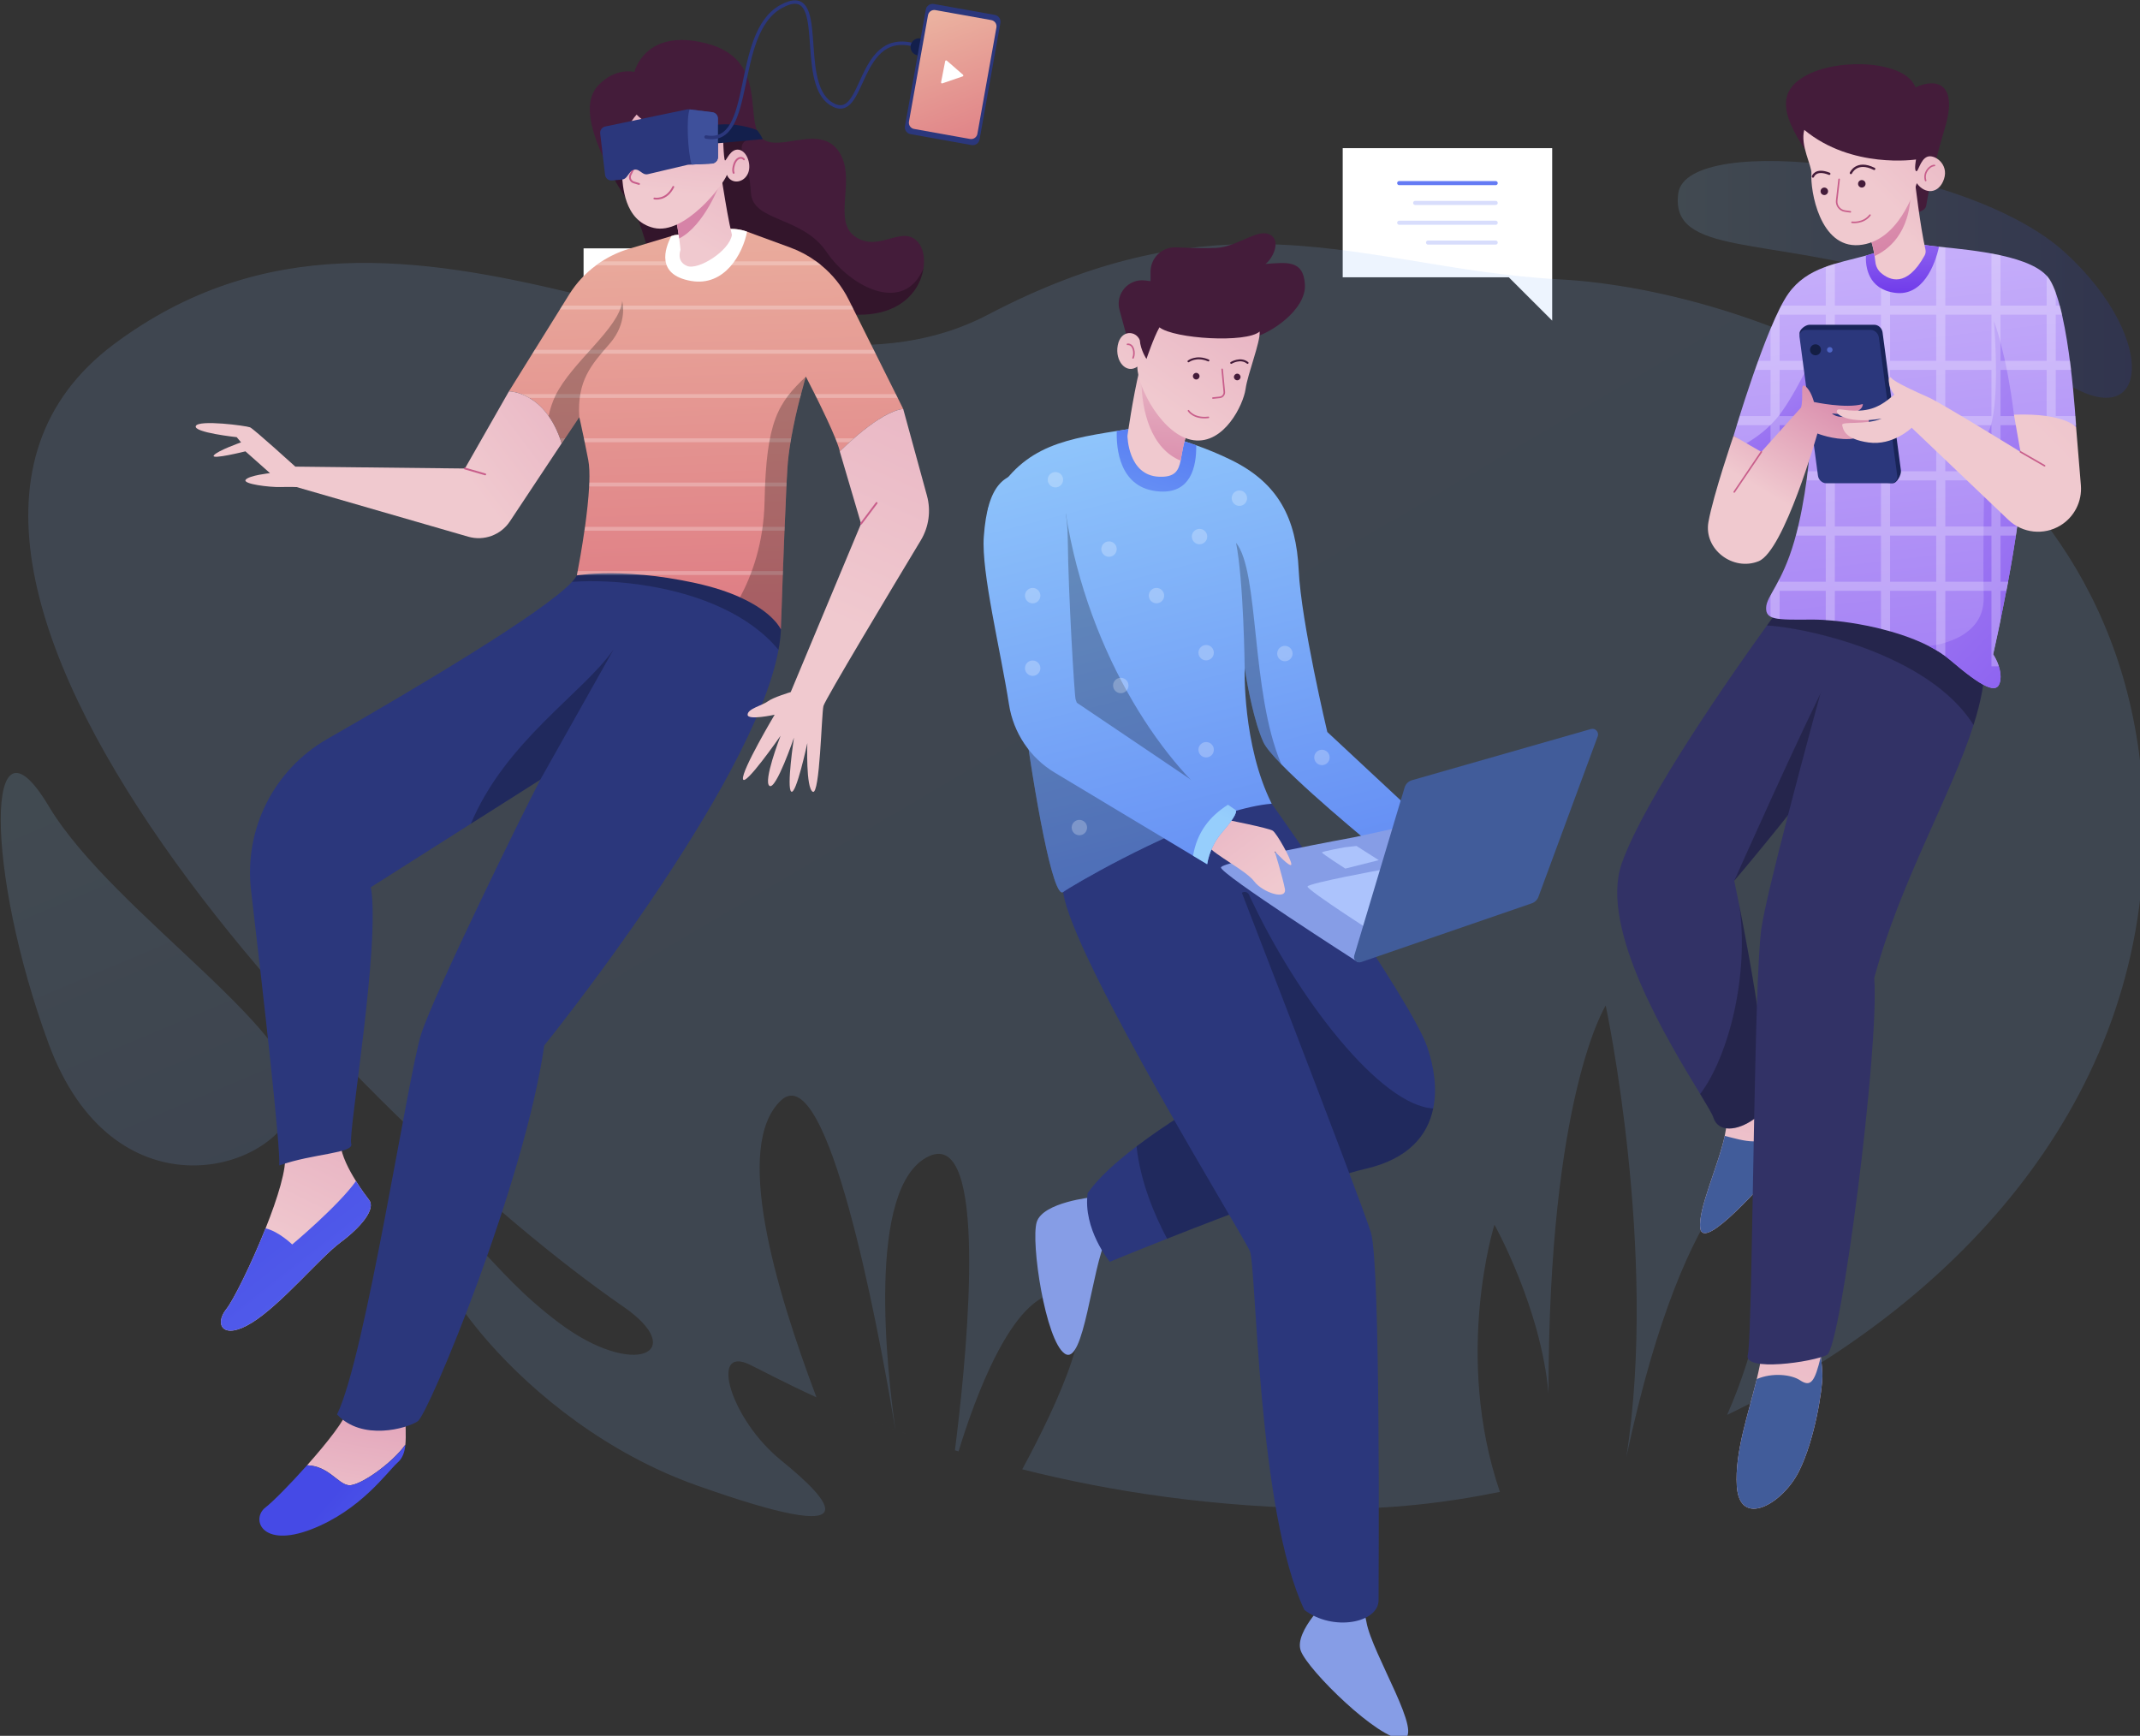 <?xml version="1.0" encoding="UTF-8" standalone="no"?>
<!-- Created with Inkscape (http://www.inkscape.org/) -->

<svg
   width="138.806mm"
   height="112.587mm"
   viewBox="0 0 138.806 112.587"
   version="1.1"
   id="svg1"
   xml:space="preserve"
   inkscape:export-filename="7081833_3512713.svg"
   inkscape:export-xdpi="96"
   inkscape:export-ydpi="96"
   xmlns:inkscape="http://www.inkscape.org/namespaces/inkscape"
   xmlns:sodipodi="http://sodipodi.sourceforge.net/DTD/sodipodi-0.dtd"
   xmlns="http://www.w3.org/2000/svg"
   xmlns:svg="http://www.w3.org/2000/svg"><rect x="0" y="0" width="138.806" height="112.587" fill="#333333" stroke="none"/><sodipodi:namedview
     id="namedview1"
     pagecolor="#505050"
     bordercolor="#eeeeee"
     borderopacity="1"
     inkscape:showpageshadow="0"
     inkscape:pageopacity="0"
     inkscape:pagecheckerboard="0"
     inkscape:deskcolor="#505050"
     inkscape:document-units="mm" /><defs
     id="defs1" /><g
     inkscape:label="Camada 1"
     inkscape:groupmode="layer"
     id="layer1"
     transform="translate(-26.365,-92.491)"><g
       id="g2"
       transform="matrix(0.265,0,0,0.265,-3.45,78.939)"><g
         id="OBJECTS">
	<g
   id="g10">
		<g
   id="g5">
			<polygon
   style="fill:#ffffff"
   points="441.156,87.4 492.43,87.4 492.43,129.614 481.816,119.013 441.156,119.013 "
   id="polygon1" />
			<g
   id="g4">
				
					<line
   style="fill:none;stroke:#647bf4;stroke-linecap:round;stroke-linejoin:round;stroke-miterlimit:10"
   x1="454.984"
   y1="95.957"
   x2="478.602"
   y2="95.957"
   id="line1" />
				
					<line
   style="opacity:0.25;fill:none;stroke:#647bf4;stroke-linecap:round;stroke-linejoin:round;stroke-miterlimit:10"
   x1="458.894"
   y1="100.809"
   x2="478.602"
   y2="100.809"
   id="line2" />
				
					<line
   style="opacity:0.25;fill:none;stroke:#647bf4;stroke-linecap:round;stroke-linejoin:round;stroke-miterlimit:10"
   x1="454.984"
   y1="105.66"
   x2="478.602"
   y2="105.66"
   id="line3" />
				
					<line
   style="opacity:0.25;fill:none;stroke:#647bf4;stroke-linecap:round;stroke-linejoin:round;stroke-miterlimit:10"
   x1="462.043"
   y1="110.511"
   x2="478.602"
   y2="110.511"
   id="line4" />
			</g>
		</g>
		<g
   id="g9">
			<polygon
   style="fill:#ffffff"
   points="306.622,111.927 255.348,111.927 255.348,154.141 265.962,143.54 306.622,143.54 "
   id="polygon5" />
			<g
   id="g8">
				
					<line
   style="fill:none;stroke:#ebaf65;stroke-linecap:round;stroke-linejoin:round;stroke-miterlimit:10"
   x1="292.794"
   y1="120.485"
   x2="269.177"
   y2="120.485"
   id="line5" />
				
					<line
   style="opacity:0.25;fill:none;stroke:#647bf4;stroke-linecap:round;stroke-linejoin:round;stroke-miterlimit:10"
   x1="288.884"
   y1="125.336"
   x2="269.177"
   y2="125.336"
   id="line6" />
				
					<line
   style="opacity:0.25;fill:none;stroke:#647bf4;stroke-linecap:round;stroke-linejoin:round;stroke-miterlimit:10"
   x1="292.794"
   y1="130.187"
   x2="269.177"
   y2="130.187"
   id="line7" />
				
					<line
   style="opacity:0.25;fill:none;stroke:#647bf4;stroke-linecap:round;stroke-linejoin:round;stroke-miterlimit:10"
   x1="285.736"
   y1="135.038"
   x2="269.177"
   y2="135.038"
   id="line8" />
			</g>
		</g>
	</g>
	<g
   id="g147">
		<g
   id="g20">
			<linearGradient
   id="SVGID_1_"
   gradientUnits="userSpaceOnUse"
   x1="-662.514"
   y1="-1557.896"
   x2="5195.426"
   y2="8397.835">
				<stop
   offset="2.700000e-07"
   style="stop-color:#96CEFC"
   id="stop10" />
				<stop
   offset="1"
   style="stop-color:#263DEA"
   id="stop11" />
			</linearGradient>
			<path
   id="path11"
   style="opacity:0.15;fill:url(#SVGID_1_)"
   d="m 421.004,110.881 c -19.451,-0.218 -40.616,3.615 -66.684,17.283 -58.729,30.791 -141.087,-47.276 -213.959,7.252 -72.872,54.517 63.133,193.095 124.67,235.502 16.278,11.211 2.797,17.884 -15.693,4.01 -18.479,-13.874 -21.68,-25.906 -29.689,-21.963 -8.01,3.943 19.727,46.205 63.312,61.707 43.586,15.502 33.083,3.898 20.715,-6.111 -12.357,-10.009 -17.582,-28.118 -7.764,-23.467 2.607,1.236 8.157,4.258 16.436,8.055 -10.11,-26.837 -20.434,-61.638 -8.672,-72.68 0.755,-0.708 1.515,-1.08 2.275,-1.152 11.402,-1.083 23.032,65.472 25.719,81.818 h 0.012 c -1.921,-13.348 -7.414,-59.783 8.211,-67.006 0.952,-0.44 1.82,-0.621 2.609,-0.57 11.845,0.759 6.129,53.837 3.738,72.553 0.292,0.09 0.595,0.181 0.887,0.271 3.733,-12.254 13.042,-38.497 24.486,-38.727 0.369,-0.007 0.742,0.013 1.115,0.061 10.829,1.393 -1.573,27.478 -10.01,43.047 21.22,5.359 46.979,9.448 76.748,9.65 12.806,0.09 26.376,-1.303 40.16,-4.123 -11.425,-33.499 -1.326,-65.391 -1.326,-65.391 0,0 11.381,20.322 13.223,41.238 0,-72.872 14.008,-94.891 14.008,-94.891 0,0 12.898,60.37 5.057,110.461 14.963,-70.019 34.621,-73.58 34.621,-73.58 0,0 4.964,29.511 -9.965,63.324 54.438,-26.298 100.495,-74.311 102.023,-139.342 2.404,-102.607 -96.497,-136.128 -142.949,-138.59 -26.129,-1.384 -48.306,-8.361 -73.314,-8.641 z m 114.24,286.572 c -4.038,1.954 -8.122,3.788 -12.236,5.498 4.114,-1.71 8.198,-3.544 12.236,-5.498 z m -12.236,5.498 c -4.114,1.71 -8.258,3.297 -12.42,4.758 4.162,-1.46 8.306,-3.048 12.42,-4.758 z m -12.42,4.758 c -10.29,3.629 -20.693,6.504 -30.961,8.582 10.268,-2.078 20.671,-4.953 30.961,-8.582 z m -147.869,3.055 c -5.505,-1.382 -10.706,-2.865 -15.592,-4.381 4.886,1.516 10.087,2.999 15.592,4.381 z m -16.479,-4.652 c -5.224,-1.629 -10.077,-3.314 -14.559,-4.977 7e-5,5e-4 -7e-5,0.001 0,0.002 4.482,1.663 9.335,3.348 14.559,4.977 6e-5,-5.3e-4 -7e-5,-0.001 0,-0.002 z m -14.57,-4.977 c -7.538,-2.797 -13.997,-5.56 -19.322,-7.986 2.1e-4,5.6e-4 -2.1e-4,0.001 0,0.002 5.325,2.426 11.784,5.189 19.322,7.986 -7e-5,-4.7e-4 8e-5,-10e-4 0,-0.002 z" />
			
				<linearGradient
   id="SVGID_00000075164916812341084590000003895471275645770387_"
   gradientUnits="userSpaceOnUse"
   x1="126.142"
   y1="244.136"
   x2="285.903"
   y2="623.72">
				<stop
   offset="2.700000e-07"
   style="stop-color:#96CEFC"
   id="stop12" />
				<stop
   offset="1"
   style="stop-color:#263DEA"
   id="stop13" />
			</linearGradient>
			<path
   style="opacity:0.15;fill:url(#SVGID_00000075164916812341084590000003895471275645770387_)"
   d="m 124.43,248.448 c 15.904,26.607 65.666,57.321 60.061,73.659 -5.606,16.338 -44.445,26.799 -60.061,-15.469 -15.616,-42.267 -15.692,-84.442 0,-58.19 z"
   id="path13" />
			
				<linearGradient
   id="SVGID_00000152244394714254875520000011457470669461509269_"
   gradientUnits="userSpaceOnUse"
   x1="523.168"
   y1="119.524"
   x2="634.318"
   y2="119.524">
				<stop
   offset="2.700000e-07"
   style="stop-color:#96CEFC"
   id="stop14" />
				<stop
   offset="1"
   style="stop-color:#263DEA"
   id="stop15" />
			</linearGradient>
			<path
   style="opacity:0.15;fill:url(#SVGID_00000152244394714254875520000011457470669461509269_)"
   d="m 579.38,119.317 c -34.618,-10.383 -58.118,-5.498 -56.09,-20.837 2.028,-15.339 70.854,-7.325 94.7,14.494 23.846,21.819 20.399,46.9 -2.703,29.955 -23.102,-16.945 -31.28,-22.224 -35.907,-23.612 z"
   id="path15" />
			
			
			
			
			
		</g>
		<g
   id="g146">
			<g
   id="g65">
				<g
   id="g60">
					
						<linearGradient
   id="SVGID_00000054264345522581490310000010109471667457743005_"
   gradientUnits="userSpaceOnUse"
   x1="196.228"
   y1="427.105"
   x2="206.839"
   y2="366.444">
						<stop
   offset="4.100000e-07"
   style="stop-color:#F0C9CF"
   id="stop20" />
						<stop
   offset="1"
   style="stop-color:#D683A7"
   id="stop21" />
					</linearGradient>
					<path
   style="fill:url(#SVGID_00000054264345522581490310000010109471667457743005_)"
   d="m 211.731,404.736 c -3.28,4.628 -11.267,10.211 -13.862,9.93 -2.662,-0.281 -4.887,-4.707 -10.2,-4.887 4.842,-5.426 9.549,-11.368 9.942,-13.739 l 14.076,0.404 c 0.067,3.518 0.246,6.203 0.044,8.292 z"
   id="path21" />
					
						<linearGradient
   id="SVGID_00000139988172665054819750000018249721077977957549_"
   gradientUnits="userSpaceOnUse"
   x1="183.818"
   y1="358.768"
   x2="229.197"
   y2="265.074">
						<stop
   offset="4.100000e-07"
   style="stop-color:#F0C9CF"
   id="stop22" />
						<stop
   offset="1"
   style="stop-color:#D683A7"
   id="stop23" />
					</linearGradient>
					<path
   style="fill:url(#SVGID_00000139988172665054819750000018249721077977957549_)"
   d="m 195.836,331.212 c 0.292,2.797 2.045,6.212 3.808,9.009 1.236,2 2.494,3.685 3.202,4.606 1.696,2.202 -1.898,6.605 -7.01,10.413 -5.1,3.797 -14.413,15.109 -21.625,19.614 -7.201,4.505 -9.301,0.404 -6.302,-3.303 1.629,-2.011 6.089,-10.908 9.605,-19.76 2.954,-7.403 5.257,-14.783 4.707,-18.075"
   id="path23" />
					<path
   style="fill:#441c3a"
   d="m 338.547,116.82 -0.011,0.011 c -0.944,6.212 -7.066,13.581 -21.973,10.683 -21.119,-4.111 -30.039,0.64 -30.039,0.64 l -14.413,-12.256 c 0,0 -2.999,-11.413 -4.797,-13.918 -1.876,-2.618 -3.55,-5.28 -4.943,-7.908 -4.673,-8.807 -7.735,-17.452 -3.437,-22.019 4.271,-4.538 8.863,-3.302 8.863,-3.302 0,0 2.516,-10.818 17.524,-7.01 15.019,3.808 9.548,17.738 13.155,22.647 3.606,4.909 14.076,-3.123 19.086,3.482 4.999,6.605 -1.606,17.21 4.302,21.22 5.909,3.999 11.514,-3.202 15.412,1.404 1.147,1.36 1.664,3.742 1.271,6.326 z"
   id="path24" />
					<path
   style="opacity:0.25"
   d="m 338.536,116.831 c -0.944,6.212 -7.066,13.581 -21.973,10.683 -21.119,-4.111 -30.039,0.64 -30.039,0.64 l -14.413,-12.256 c 0,0 -2.999,-11.413 -4.797,-13.918 -1.876,-2.618 -3.55,-5.28 -4.943,-7.908 l 3.64,-2.651 7.807,-3.415 24.017,-3.336 c -4.932,0.595 -3.64,3.46 -3.64,3.46 0,0 1.64,3.033 2.112,10.2 0.461,7.156 12.548,5.684 18.479,14.435 5.944,8.739 19.009,15.344 23.75,4.066 z"
   id="path25" />
					<path
   style="fill:#2b377c"
   d="m 275.616,188.591 -3.325,6.156 -9.717,18.007 -14.716,27.264 -3.089,1.955 -17.008,10.784 -24.478,15.536 c 2.393,13.862 -5.605,60.347 -4.808,62.751 0.798,2.404 -9.346,2.404 -17.614,5.347 0.337,-4.482 -3.876,-41.553 -6.897,-67.3 -1.775,-15.008 5.583,-29.6 18.693,-37.104 21.714,-12.436 52.888,-30.915 59.864,-38.43 0.55,-0.607 0.944,-1.135 1.18,-1.584 l 21.007,-3.247 z"
   id="path26" />
					<path
   style="opacity:0.25"
   d="m 262.642,210.182 -0.067,2.572 -14.716,27.264 -3.089,1.955 -17.008,10.784 c 8.481,-20.198 27.308,-31.825 34.88,-42.575 z"
   id="path27" />
					<path
   style="fill:#2b377c"
   d="m 303.644,205.183 c -0.056,1.573 -0.258,3.247 -0.584,4.999 -6.122,33.442 -57.336,96.845 -57.336,96.845 -4.808,33.633 -28.297,90.217 -30.971,91.992 -2.662,1.764 -13.615,4.898 -19.749,-1.685 6.942,-14.064 17.356,-82.836 20.557,-92.98 3.078,-9.773 24.984,-54.427 29.207,-62.38 0.168,-0.303 0.303,-0.562 0.416,-0.753 2.179,-3.864 18.086,-32.151 26.23,-46.631 1.348,-2.393 2.471,-4.404 3.292,-5.864 0.944,-1.674 1.483,-2.629 1.483,-2.629 0,0 28.646,-12.536 27.455,19.086 z"
   id="path28" />
					<path
   style="opacity:0.25"
   d="m 303.644,205.183 c -0.056,1.573 -0.258,3.247 -0.584,4.999 -7.324,-8.818 -19.423,-13.402 -30.769,-15.435 -0.292,-0.056 -0.584,-0.101 -0.876,-0.157 -7.1,-1.202 -13.862,-1.404 -18.895,-1.033 0.55,-0.607 0.944,-1.135 1.18,-1.584 l 21.007,-3.247 c 0.944,-1.674 1.483,-2.629 1.483,-2.629 0,0 28.645,-12.536 27.454,19.086 z"
   id="path29" />
					
						<linearGradient
   id="SVGID_00000057128065711962175580000012154637879212436136_"
   gradientUnits="userSpaceOnUse"
   x1="283.195"
   y1="85.415"
   x2="290.135"
   y2="292.558">
						<stop
   offset="0.014"
   style="stop-color:#ECB6A2"
   id="stop29" />
						<stop
   offset="0.991"
   style="stop-color:#D4506D"
   id="stop30" />
					</linearGradient>
					<path
   style="fill:url(#SVGID_00000057128065711962175580000012154637879212436136_)"
   d="m 333.582,151.228 c -3.707,0.438 -8.751,4.302 -12.076,7.201 -0.382,0.337 -0.73,0.652 -1.056,0.944 -1.326,1.202 -2.202,2.078 -2.37,2.247 l -0.022,0.022 c -0.09,-0.528 -0.348,-1.314 -0.708,-2.269 -0.112,-0.292 -0.236,-0.618 -0.371,-0.944 -1.157,-2.865 -3.033,-6.763 -4.572,-9.886 -0.169,-0.326 -0.326,-0.64 -0.472,-0.944 -1.247,-2.483 -2.179,-4.28 -2.179,-4.28 0,0 -0.517,1.685 -1.191,4.28 -0.09,0.303 -0.168,0.618 -0.247,0.944 -0.708,2.752 -1.539,6.291 -2.168,9.886 -0.056,0.314 -0.101,0.629 -0.157,0.944 -0.348,2.112 -0.618,4.213 -0.741,6.178 -0.067,1.011 -0.135,2.269 -0.213,3.707 -0.011,0.303 -0.022,0.618 -0.045,0.944 -0.135,2.853 -0.292,6.291 -0.427,9.886 -0.022,0.314 -0.034,0.629 -0.045,0.944 -0.135,3.303 -0.258,6.718 -0.382,9.885 -0.011,0.326 -0.022,0.64 -0.034,0.944 -0.27,7.414 -0.461,13.323 -0.461,13.323 0,0 -1.73,-4.134 -9.998,-7.852 -2.797,-1.258 -6.336,-2.471 -10.818,-3.46 -4.718,-1.034 -8.987,-1.663 -12.716,-2.011 -8.156,-0.764 -13.705,-0.247 -15.648,0 -0.505,0.067 -0.764,0.112 -0.764,0.112 0,0 0.011,-0.034 0.022,-0.112 0.034,-0.157 0.09,-0.483 0.18,-0.944 0.337,-1.775 1.034,-5.572 1.651,-9.885 0.056,-0.315 0.101,-0.629 0.146,-0.944 0.449,-3.292 0.854,-6.808 1.011,-9.886 0.022,-0.326 0.034,-0.64 0.045,-0.944 0.079,-2.19 0.011,-4.111 -0.258,-5.516 -0.326,-1.662 -0.618,-3.123 -0.876,-4.37 -0.067,-0.337 -0.135,-0.652 -0.191,-0.944 -0.73,-3.527 -1.135,-5.19 -1.135,-5.19 l -3.482,5.19 -0.64,0.944 -0.18,0.27 c -0.034,-0.09 -0.056,-0.18 -0.09,-0.27 -0.101,-0.326 -0.213,-0.64 -0.314,-0.944 -0.809,-2.224 -1.775,-4.033 -2.808,-5.471 -1.517,-2.146 -3.19,-3.527 -4.707,-4.415 -0.696,-0.416 -1.359,-0.719 -1.955,-0.944 -1.786,-0.674 -3.044,-0.674 -3.044,-0.674 l 5.729,-9.212 0.584,-0.944 6.156,-9.885 0.584,-0.944 1.696,-2.73 c 1.752,-2.808 3.999,-5.235 6.628,-7.156 0.438,-0.337 0.887,-0.652 1.348,-0.944 2.022,-1.303 4.235,-2.337 6.583,-3.044 l 10.447,-3.145 0.786,-0.236 12.638,-1.449 c 1.73,-0.202 3.482,0.011 5.111,0.607 l 10.616,3.898 c 2.258,0.831 4.381,1.966 6.302,3.37 0.416,0.292 0.82,0.607 1.213,0.944 2.808,2.292 5.122,5.167 6.763,8.47 l 1.18,2.359 4.931,9.885 0.472,0.944 4.932,9.885 0.472,0.944 z"
   id="path30" />
					<g
   id="g39">
						<path
   style="opacity:0.25;fill:#ffffff"
   d="m 313.496,116.056 h -55.044 c 0.438,-0.337 0.887,-0.652 1.348,-0.944 h 52.483 c 0.415,0.292 0.82,0.607 1.213,0.944 z"
   id="path31" />
						<polygon
   style="opacity:0.25;fill:#ffffff"
   points="249.543,126.885 250.128,125.941 320.966,125.941 321.438,126.885 "
   id="polygon31" />
						<polygon
   style="opacity:0.25;fill:#ffffff"
   points="242.803,137.714 243.387,136.77 326.37,136.77 326.841,137.714 "
   id="polygon32" />
						<path
   style="opacity:0.25;fill:#ffffff"
   d="m 308.564,147.6 c -0.09,0.303 -0.168,0.618 -0.247,0.944 h -66.244 c -0.696,-0.416 -1.359,-0.719 -1.955,-0.944 z"
   id="path32" />
						<path
   style="opacity:0.25;fill:#ffffff"
   d="m 332.245,148.543 h -19.839 c -0.169,-0.326 -0.326,-0.64 -0.472,-0.944 h 19.839 z"
   id="path33" />
						<path
   style="opacity:0.25;fill:#ffffff"
   d="m 249.588,158.429 h 1.224 l -0.64,0.944 h -0.27 c -0.1,-0.326 -0.213,-0.641 -0.314,-0.944 z"
   id="path34" />
						<path
   style="opacity:0.25;fill:#ffffff"
   d="m 306.149,158.429 c -0.056,0.314 -0.101,0.629 -0.157,0.944 h -50.371 c -0.067,-0.337 -0.135,-0.652 -0.191,-0.944 z"
   id="path35" />
						<path
   style="opacity:0.25;fill:#ffffff"
   d="m 321.506,158.429 c -0.382,0.337 -0.73,0.652 -1.056,0.944 h -3.1 c -0.112,-0.292 -0.236,-0.618 -0.371,-0.944 z"
   id="path36" />
						<path
   style="opacity:0.25;fill:#ffffff"
   d="m 305.037,169.258 c -0.011,0.303 -0.022,0.618 -0.045,0.944 H 256.71 c 0.022,-0.326 0.034,-0.64 0.045,-0.944 z"
   id="path37" />
						<path
   style="opacity:0.25;fill:#ffffff"
   d="m 304.565,180.087 c -0.022,0.314 -0.034,0.629 -0.045,0.944 h -48.967 c 0.056,-0.315 0.101,-0.629 0.146,-0.944 z"
   id="path38" />
						<path
   style="opacity:0.25;fill:#ffffff"
   d="m 304.138,190.916 c -0.011,0.326 -0.022,0.64 -0.034,0.944 h -50.383 c 0.034,-0.157 0.09,-0.483 0.18,-0.944 z"
   id="path39" />
					</g>
					<path
   style="fill:#ffffff"
   d="m 295.365,107.844 c -1.033,5.392 -5.482,13.514 -13.739,12.054 -8.616,-1.516 -6.381,-7.953 -4.797,-10.975 l 0.786,-0.236 12.639,-1.451 c 1.729,-0.199 3.479,0.01 5.111,0.608 z"
   id="path40" />
					
						<linearGradient
   id="SVGID_00000057828419579197116920000011922988118571185843_"
   gradientUnits="userSpaceOnUse"
   x1="280.896"
   y1="109.988"
   x2="327.684"
   y2="29.408">
						<stop
   offset="4.100000e-07"
   style="stop-color:#F0C9CF"
   id="stop40" />
						<stop
   offset="1"
   style="stop-color:#D683A7"
   id="stop41" />
					</linearGradient>
					<path
   style="fill:url(#SVGID_00000057828419579197116920000011922988118571185843_)"
   d="m 291.66,108.633 c -0.637,3.957 -8.272,8.721 -10.991,7.599 -2.719,-1.122 -1.597,-3.921 -1.597,-3.921 0,0 -0.09,-1.166 -0.314,-2.808 -0.099,-0.718 -0.224,-1.525 -0.368,-2.36 -0.296,-1.687 -0.709,-3.49 -1.256,-4.935 -0.269,-0.745 -0.592,-1.391 -0.942,-1.884 l 3.759,-2.997 8.272,-6.594 c 0.764,1.607 1.804,11.109 3.437,17.9 z"
   id="path41" />
					
						<linearGradient
   id="SVGID_00000150097192938878825660000012360613641547278747_"
   gradientUnits="userSpaceOnUse"
   x1="276.868"
   y1="91.911"
   x2="283.684"
   y2="102.56">
						<stop
   offset="4.100000e-07"
   style="stop-color:#F0C9CF"
   id="stop42" />
						<stop
   offset="1"
   style="stop-color:#D683A7"
   id="stop43" />
					</linearGradient>
					<path
   style="fill:url(#SVGID_00000150097192938878825660000012360613641547278747_)"
   d="m 288.798,95.911 c 0,0 -3.84,10.452 -10.04,13.592 -0.099,-0.718 -0.224,-1.525 -0.368,-2.36 -0.296,-1.687 -0.709,-3.49 -1.256,-4.935 l 3.113,-2.476 z"
   id="path43" />
					
						<linearGradient
   id="SVGID_00000100343530472228577490000009390337550220086193_"
   gradientUnits="userSpaceOnUse"
   x1="279.205"
   y1="98.566"
   x2="284.961"
   y2="40.363">
						<stop
   offset="4.100000e-07"
   style="stop-color:#F0C9CF"
   id="stop44" />
						<stop
   offset="1"
   style="stop-color:#D683A7"
   id="stop45" />
					</linearGradient>
					<path
   style="fill:url(#SVGID_00000100343530472228577490000009390337550220086193_)"
   d="m 264.145,88.578 c -0.422,2.438 0.307,3.038 0.576,5.317 0.269,2.279 0.346,11.273 7.833,13.032 7.487,1.759 16.855,-10.353 17.892,-12.992 0.845,2.199 3.763,2.159 4.991,-0.04 1.229,-2.199 -0.077,-5.836 -2.112,-6.116 -2.035,-0.28 -2.957,2.598 -3.34,2.638 -0.384,0.04 -0.538,-7.115 -0.538,-7.115 0,0 -14.974,2.359 -21.117,-4.117 -3.225,3.597 -4.185,9.393 -4.185,9.393 z"
   id="path45" />
					<path
   style="fill:none;stroke:#c85e8b;stroke-width:0.449;stroke-linecap:round;stroke-miterlimit:9"
   d="m 268.318,90.928 -1.491,2.979 c -0.37,0.738 0.015,1.631 0.805,1.869 l 1.286,0.388"
   id="path46" />
					<path
   style="fill:none;stroke:#c85e8b;stroke-width:0.449;stroke-linecap:round;stroke-miterlimit:9"
   d="m 294.601,90.148 c -0.72,-0.819 -1.939,-0.26 -2.398,1.239 -0.46,1.499 -0.12,2.059 -0.12,2.059"
   id="path47" />
					<path
   style="fill:#2b377c"
   d="m 288.243,80.165 v 9.425 c 0,0.831 -0.663,1.528 -1.494,1.573 l -4.943,0.258 -0.764,0.034 c -0.101,0 -0.191,0.011 -0.281,0.034 L 271.1,93.77 c -0.427,0.101 -0.865,0.022 -1.236,-0.225 l -0.966,-0.64 c -0.697,-0.46 -1.629,-0.303 -2.123,0.36 l -0.91,1.202 c -0.27,0.348 -0.663,0.573 -1.101,0.618 l -2.449,0.225 c -0.842,0.09 -1.606,-0.528 -1.707,-1.371 l -1.191,-10.11 c -0.101,-0.809 0.438,-1.561 1.236,-1.73 l 19.985,-4.179 c 0.168,-0.034 0.348,-0.045 0.517,-0.022 l 0.146,0.022 5.561,0.685 c 0.786,0.088 1.381,0.762 1.381,1.56 z"
   id="path48" />
					<path
   style="fill:none;stroke:#c85e8b;stroke-width:0.449;stroke-linecap:round;stroke-miterlimit:9"
   d="m 272.675,99.722 c 0,0 2.918,0.64 4.637,-2.838"
   id="path49" />
					
						<linearGradient
   id="SVGID_00000166657090364173543500000015951070063655088560_"
   gradientUnits="userSpaceOnUse"
   x1="216.111"
   y1="154.314"
   x2="313.409"
   y2="80.639">
						<stop
   offset="4.100000e-07"
   style="stop-color:#F0C9CF"
   id="stop49" />
						<stop
   offset="1"
   style="stop-color:#D683A7"
   id="stop50" />
					</linearGradient>
					<path
   style="fill:url(#SVGID_00000166657090364173543500000015951070063655088560_)"
   d="m 249.993,159.642 -12.694,19.131 c -2.213,3.325 -6.336,4.842 -10.178,3.73 L 185.13,170.36 c 0,0 -1.404,-0.079 -4.01,-0.011 -2.595,0.067 -9.335,-0.73 -8.47,-1.797 0.865,-1.067 5.943,-1.606 5.943,-1.606 l -6.01,-5.336 c 0,0 -8.538,2.134 -7.74,1 0.798,-1.134 6.673,-3.201 6.673,-3.201 l -1.067,-1.269 c 0,0 -10.683,-1.135 -10.009,-2.73 0.663,-1.606 12.346,-0.067 13.278,0.326 0.932,0.404 11.076,9.616 11.076,9.616 l 41.508,0.461 10.773,-18.884 c -10e-4,-0.003 8.919,-0.003 12.918,12.713 z"
   id="path50" />
					
						<linearGradient
   id="SVGID_00000139281601033846869890000005861562864980730545_"
   gradientUnits="userSpaceOnUse"
   x1="315.459"
   y1="202.086"
   x2="407.286"
   y2="-5.59">
						<stop
   offset="4.100000e-07"
   style="stop-color:#F0C9CF"
   id="stop51" />
						<stop
   offset="1"
   style="stop-color:#D683A7"
   id="stop52" />
					</linearGradient>
					<path
   style="fill:url(#SVGID_00000139281601033846869890000005861562864980730545_)"
   d="m 337.884,183.401 c -6.999,11.616 -23.456,39.014 -23.826,40.542 -0.472,1.932 -0.865,21.883 -2.606,20.995 -1.73,-0.899 -1.337,-11.919 -1.337,-11.919 0,0 -2.73,12.739 -3.932,11.874 -1.202,-0.865 0.663,-13.211 0.663,-13.211 0,0 -4.404,12.941 -5.999,11.806 -1.562,-1.101 2.505,-11.694 2.718,-12.256 -0.427,0.607 -8.807,12.604 -9.2,10.593 -0.393,-2.067 7.751,-15.75 7.751,-15.75 0,0 -6.617,1.46 -6.617,0 0,-1.472 3.606,-2.269 4.943,-3.269 1.337,-1 5.606,-2.269 5.606,-2.269 l 17.221,-41.227 -5.212,-17.67 0.022,-0.022 c 0.573,-0.573 9.683,-9.706 15.502,-10.391 l 5.819,21.243 c 1.012,3.697 0.461,7.64 -1.516,10.931 z"
   id="path52" />
					<path
   style="opacity:0.25"
   d="m 261.743,135.254 c -4.538,5.201 -8.01,9.077 -7.448,17.985 l -4.303,6.403 c -0.876,-2.797 -2,-4.988 -3.213,-6.684 0.371,-1.685 0.91,-3.393 1.708,-5.033 4.01,-8.201 15.615,-16.435 16.322,-23.085 10e-4,0 1.472,5.202 -3.066,10.414 z"
   id="path53" />
					<path
   style="opacity:0.25"
   d="m 309.755,143.32 c 0,0 -3.909,12.818 -4.505,22.231 -0.607,9.403 -1.606,39.632 -1.606,39.632 0,0 -1.73,-4.134 -9.998,-7.852 2.853,-5.302 5.797,-13.199 5.999,-23.377 0.393,-20.019 3.404,-24.22 10.11,-30.634 z"
   id="path54" />
					<path
   style="fill:#131f4c"
   d="m 286.897,81.796 c 5.939,-0.868 10.243,0.99 10.744,1.123 0.501,0.133 1.568,2.27 1.568,2.27 l -11.711,1.078"
   id="path55" />
					<path
   style="fill:#3e509b"
   d="m 288.243,80.165 v 9.425 c 0,0.831 -0.663,1.528 -1.494,1.573 l -4.943,0.258 c -0.989,-3.123 -1.326,-11.458 -0.505,-13.503 l 5.561,0.685 c 0.786,0.09 1.381,0.764 1.381,1.562 z"
   id="path56" />
					
						<line
   style="fill:none;stroke:#c85e8b;stroke-width:0.449;stroke-linecap:round;stroke-miterlimit:9"
   x1="226.301"
   y1="165.809"
   x2="231.274"
   y2="167.249"
   id="line56" />
					
						<line
   style="fill:none;stroke:#c85e8b;stroke-width:0.449;stroke-linecap:round;stroke-miterlimit:9"
   x1="323.269"
   y1="179.312"
   x2="327.071"
   y2="174.251"
   id="line57" />
					
						<linearGradient
   id="SVGID_00000106834270206029801270000010869140888445437328_"
   gradientUnits="userSpaceOnUse"
   x1="158.178"
   y1="325.888"
   x2="319.941"
   y2="533.297">
						<stop
   offset="2.700000e-07"
   style="stop-color:#454AE6"
   id="stop57" />
						<stop
   offset="1"
   style="stop-color:#7EA0FB"
   id="stop58" />
					</linearGradient>
					<path
   style="fill:url(#SVGID_00000106834270206029801270000010869140888445437328_)"
   d="m 195.836,355.241 c -5.1,3.797 -14.413,15.109 -21.625,19.614 -7.201,4.505 -9.301,0.404 -6.302,-3.303 1.629,-2.011 6.089,-10.908 9.605,-19.76 3.258,0.764 6.516,3.943 6.516,3.943 0,0 11.166,-9.324 15.615,-15.514 1.236,2 2.494,3.685 3.202,4.606 1.695,2.202 -1.9,6.606 -7.011,10.414 z"
   id="path58" />
					
						<linearGradient
   id="SVGID_00000124162061306044029540000006269458377842189480_"
   gradientUnits="userSpaceOnUse"
   x1="195.128"
   y1="415.749"
   x2="273.807"
   y2="484.018">
						<stop
   offset="2.700000e-07"
   style="stop-color:#454AE6"
   id="stop59" />
						<stop
   offset="1"
   style="stop-color:#7EA0FB"
   id="stop60" />
					</linearGradient>
					<path
   style="fill:url(#SVGID_00000124162061306044029540000006269458377842189480_)"
   d="m 211.731,404.736 c -0.18,1.91 -0.697,3.314 -1.91,4.392 -2.539,2.269 -9.009,11.672 -21.153,16.345 -12.155,4.673 -14.817,-2.595 -11.144,-5.403 1.696,-1.292 5.965,-5.594 10.144,-10.29 5.313,0.18 7.538,4.606 10.2,4.887 2.596,0.28 10.583,-5.303 13.863,-9.931 z"
   id="path60" />
				</g>
				
					<path
   style="fill:none;stroke:#2b377c;stroke-width:0.843;stroke-linecap:round;stroke-linejoin:round;stroke-miterlimit:10"
   d="m 285.328,84.669 c 12.18,2.265 6.307,-25.229 18.319,-31.902 12.012,-6.673 3.604,18.285 12.279,23.757 8.675,5.472 5.873,-19.486 21.488,-14.014"
   id="path61" />
				<path
   style="fill:#131f4c"
   d="m 339.583,62.625 c 0,1.162 -0.942,2.104 -2.103,2.104 -1.162,0 -2.103,-0.942 -2.103,-2.104 0,-1.162 0.942,-2.103 2.103,-2.103 1.161,0 2.103,0.942 2.103,2.103 z"
   id="path62" />
				<g
   id="g64">
					<path
   style="fill:#2b377c"
   d="m 350.301,86.644 -14.912,-2.668 c -0.925,-0.165 -1.541,-1.05 -1.376,-1.975 l 5.1,-28.509 c 0.165,-0.925 1.05,-1.541 1.975,-1.375 L 356,54.784 c 0.925,0.165 1.541,1.05 1.375,1.975 l -5.1,28.509 c -0.165,0.925 -1.049,1.541 -1.974,1.376 z"
   id="path63" />
					
						<linearGradient
   id="SVGID_00000127039814327377440230000010213185461215464882_"
   gradientUnits="userSpaceOnUse"
   x1="338.752"
   y1="54.409"
   x2="362.377"
   y2="117.076"
   gradientTransform="matrix(1.08,8e-4,8e-4,1.076,-27.15,-7.482)">
						<stop
   offset="0.014"
   style="stop-color:#ECB6A2"
   id="stop63" />
						<stop
   offset="0.991"
   style="stop-color:#D4506D"
   id="stop64" />
					</linearGradient>
					<path
   style="fill:url(#SVGID_00000127039814327377440230000010213185461215464882_)"
   d="m 349.934,85.151 -13.683,-2.448 c -0.847,-0.151 -1.411,-0.961 -1.259,-1.808 l 4.656,-26.026 c 0.151,-0.847 0.961,-1.411 1.808,-1.259 l 13.683,2.448 c 0.847,0.152 1.411,0.961 1.259,1.808 l -4.656,26.026 c -0.152,0.846 -0.961,1.41 -1.808,1.259 z"
   id="path64" />
				</g>
				<path
   style="fill:#ffffff"
   d="m 348.218,69.432 -3.967,-3.455 c -0.139,-0.121 -0.357,-0.046 -0.392,0.134 l -1.009,5.163 c -0.035,0.181 0.138,0.332 0.312,0.272 l 4.976,-1.708 c 0.175,-0.059 0.219,-0.285 0.08,-0.406 z"
   id="path65" />
			</g>
			<g
   id="g110">
				<path
   style="fill:#869de6"
   d="m 379.998,344.156 c 0,0 -12.279,1.201 -13.747,6.139 -1.468,4.938 2.135,28.963 6.874,32.166 4.738,3.203 6.607,-21.168 10.21,-28.135 3.603,-6.967 -3.337,-10.17 -3.337,-10.17 z"
   id="path66" />
				<path
   style="fill:#869de6"
   d="m 438.178,442.024 c 0,0 -9.078,8.355 -7.276,13.181 1.803,4.826 19.15,21.833 24.861,21.536 5.712,-0.297 -7.476,-20.876 -8.796,-28.608 -1.32,-7.732 -8.789,-6.109 -8.789,-6.109 z"
   id="path67" />
				<path
   style="fill:#2b377c"
   d="m 463.311,322.434 c -1.359,6.605 -6.044,12.29 -16.311,14.716 -11.436,2.696 -34.083,11.335 -48.832,17.176 -8.245,3.258 -14.02,5.651 -14.02,5.651 0,0 -6.617,-8.01 -5.415,-16.817 2.528,-3.64 6.898,-7.594 11.964,-11.436 14.143,-10.728 33.678,-20.602 33.678,-20.602 0,0 -5.942,-11.919 -11.851,-25.141 -6.605,-14.772 -13.166,-31.162 -11.368,-34.397 3.404,-6.133 22.624,-3.729 22.624,-3.729 0,0 34.026,47.855 38.037,59.459 1.696,4.92 2.494,10.267 1.494,15.12 z"
   id="path68" />
				<path
   style="opacity:0.25"
   d="m 463.311,322.434 c -1.359,6.605 -6.044,12.29 -16.311,14.716 -11.436,2.696 -34.083,11.335 -48.832,17.176 -2.921,-5.482 -6.527,-13.761 -7.47,-22.602 14.143,-10.728 33.678,-20.602 33.678,-20.602 0,0 -5.942,-11.919 -11.851,-25.141 l 3.466,-15.6 c 0.246,-1.108 1.759,-1.28 2.235,-0.249 11.864,25.683 32.41,51.709 45.085,52.302 z"
   id="path69" />
				<path
   style="fill:#2b377c"
   d="m 372.724,269.48 c 2.202,16.083 44.111,84.12 45.713,87.873 1.602,3.753 1.868,63.813 13.347,87.838 6.94,5.339 18.152,3.203 18.152,-2.402 0,-5.606 0.534,-81.914 -1.868,-89.94 -2.402,-8.026 -40,-104.924 -40,-104.924 0,0 -30.873,10.277 -35.344,21.555 z"
   id="path70" />
				
					<linearGradient
   id="SVGID_00000014595752282375673100000007188577312517619599_"
   gradientUnits="userSpaceOnUse"
   x1="384.214"
   y1="135.275"
   x2="461.891"
   y2="437.974">
					<stop
   offset="2.700000e-07"
   style="stop-color:#96CEFC"
   id="stop70" />
					<stop
   offset="1"
   style="stop-color:#263DEA"
   id="stop71" />
				</linearGradient>
				<path
   style="fill:url(#SVGID_00000014595752282375673100000007188577312517619599_)"
   d="m 461.817,253.067 -9.414,8.245 c 0,0 -17.67,-14.267 -26.264,-23.096 -2.202,-2.258 -3.797,-4.156 -4.37,-5.37 -2.269,-4.887 -3.898,-13.817 -4.426,-16.996 l -0.18,-1.168 c 0,0 -0.595,18.76 6.616,33.173 -3.123,0.258 -6.74,1.09 -10.571,2.28 -17.075,5.325 -38.52,17.873 -40.486,19.344 -2.404,1.809 -7.01,-23.22 -10.009,-46.046 -0.663,-5.033 -1.438,-10.178 -2.247,-15.132 -2.865,-17.502 -6.145,-32.69 -6.145,-32.69 7.291,-14.649 17.131,-16.727 31.533,-18.985 1.359,-0.213 2.763,-0.438 4.213,-0.663 0,0 6.92,1.18 15.233,4.168 2.763,0.988 5.684,2.179 8.56,3.595 11.514,5.65 15.918,14.233 16.525,26.961 0.595,12.728 6.999,39.61 6.999,39.61 z"
   id="path71" />
				
					<linearGradient
   id="SVGID_00000112606434595612927750000001606327486683288972_"
   gradientUnits="userSpaceOnUse"
   x1="375.594"
   y1="222.036"
   x2="413.232"
   y2="105.518">
					<stop
   offset="2.700000e-07"
   style="stop-color:#96CEFC"
   id="stop72" />
					<stop
   offset="1"
   style="stop-color:#263DEA"
   id="stop73" />
				</linearGradient>
				<path
   style="fill:url(#SVGID_00000112606434595612927750000001606327486683288972_)"
   d="m 405.301,160.132 c 0.079,5.291 -1.348,11.717 -8.818,11.312 -10.11,-0.528 -10.762,-10.773 -10.627,-14.817 1.359,-0.213 2.763,-0.438 4.213,-0.663 -0.001,0 6.919,1.179 15.232,4.168 z"
   id="path73" />
				<path
   style="opacity:0.25"
   d="m 413.209,250.135 c -17.075,5.325 -38.52,17.873 -40.486,19.344 -2.404,1.809 -7.01,-23.22 -10.009,-46.046 -0.663,-5.033 -1.438,-10.178 -2.247,-15.132 l 12.896,-31.544 c 5.584,35.352 24.816,62.908 39.846,73.378 z"
   id="path74" />
				<g
   id="g87">
					<path
   style="fill:#441c3a"
   d="m 388.473,134.15 -1.948,-7.161 c -1.068,-3.926 2.174,-7.685 6.214,-7.207 l 1.383,0.164 v -2.291 c 0,-3.411 2.845,-6.137 6.252,-5.974 3.33,0.159 7.258,0.281 9.827,0.141 5.227,-0.284 10.056,-4.772 13.068,-3.295 3.011,1.477 0.682,6.022 -1.023,7.216 5.057,-0.341 9.318,-1.136 9.659,5.057 0.341,6.193 -8.522,12.045 -12.84,13.011 -4.318,0.966 -21.874,2.159 -21.874,2.159 l -3.636,4.602 z"
   id="path75" />
					
						<linearGradient
   id="SVGID_00000015347436669825065470000017245327403290710697_"
   gradientUnits="userSpaceOnUse"
   x1="394.763"
   y1="155.26"
   x2="429.648"
   y2="118.671">
						<stop
   offset="4.100000e-07"
   style="stop-color:#F0C9CF"
   id="stop75" />
						<stop
   offset="1"
   style="stop-color:#D683A7"
   id="stop76" />
					</linearGradient>
					<path
   style="fill:url(#SVGID_00000015347436669825065470000017245327403290710697_)"
   d="m 404.493,154.686 c -2.324,3.395 -2.487,6.733 -3.013,9.201 -0.516,2.496 -1.406,4.093 -5.26,3.94 -7.67,-0.297 -7.747,-10.023 -7.747,-10.023 0,0 1.272,-9.191 2.974,-16.268 l 3.003,3.032 z"
   id="path76" />
					
						<linearGradient
   id="SVGID_00000057137735474001065650000010921412016087093681_"
   gradientUnits="userSpaceOnUse"
   x1="399.751"
   y1="130.059"
   x2="396.342"
   y2="172.33">
						<stop
   offset="4.100000e-07"
   style="stop-color:#F0C9CF"
   id="stop77" />
						<stop
   offset="1"
   style="stop-color:#D683A7"
   id="stop78" />
					</linearGradient>
					<path
   style="fill:url(#SVGID_00000057137735474001065650000010921412016087093681_)"
   d="m 404.493,154.686 c -2.324,3.395 -2.487,6.733 -3.013,9.201 -7.202,-2.974 -9.573,-12.022 -9.583,-19.864 l 2.553,0.545 z"
   id="path78" />
					
						<linearGradient
   id="SVGID_00000082351441786066126050000010651396247701397672_"
   gradientUnits="userSpaceOnUse"
   x1="396.137"
   y1="149.993"
   x2="460.904"
   y2="70.056"
   gradientTransform="matrix(0.998,-0.059,0.059,0.998,-7.976,23.193)">
						<stop
   offset="4.100000e-07"
   style="stop-color:#F0C9CF"
   id="stop79" />
						<stop
   offset="1"
   style="stop-color:#D683A7"
   id="stop80" />
					</linearGradient>
					<path
   style="fill:url(#SVGID_00000082351441786066126050000010651396247701397672_)"
   d="m 396.3,131.255 c -1.431,2.518 -3.172,7.742 -3.172,7.742 0,0 -1.449,-2.134 -1.637,-4.599 -0.906,-2.337 -4.64,-2.672 -5.391,1.236 -0.751,3.907 2.087,7.155 4.791,5.245 0.003,5.122 6.296,17.002 13.783,18.011 7.487,1.01 12.165,-8.7 12.707,-12.531 0.542,-3.831 3.653,-11.484 3.448,-14.076 -3.254,2.882 -20.948,1.791 -24.529,-1.028 z"
   id="path80" />
					<path
   style="fill:none;stroke:#c85e8b;stroke-width:0.382;stroke-linecap:round;stroke-miterlimit:9"
   d="m 388.473,135.417 c 1.577,-0.128 1.875,2.258 1.364,3.324"
   id="path81" />
					<path
   style="fill:none;stroke:#c85e8b;stroke-width:0.382;stroke-linecap:round;stroke-miterlimit:9"
   d="m 411.65,141.536 0.524,5.52 c 0.064,0.671 -0.426,1.269 -1.097,1.338 l -1.686,0.174"
   id="path82" />
					<path
   style="fill:#441c3a"
   d="m 406.112,143.213 c 0,0.447 -0.362,0.81 -0.81,0.81 -0.447,0 -0.81,-0.362 -0.81,-0.81 0,-0.447 0.362,-0.81 0.81,-0.81 0.447,0 0.81,0.363 0.81,0.81 z"
   id="path83" />
					<path
   style="fill:#441c3a"
   d="m 416.152,143.411 c 0,0.447 -0.362,0.81 -0.81,0.81 -0.447,0 -0.81,-0.363 -0.81,-0.81 0,-0.447 0.363,-0.81 0.81,-0.81 0.448,0 0.81,0.363 0.81,0.81 z"
   id="path84" />
					
						<path
   style="fill:none;stroke:#441c3a;stroke-width:0.478;stroke-linecap:round;stroke-linejoin:round;stroke-miterlimit:10"
   d="m 403.408,139.576 c 0,0 1.892,-1.491 4.875,-0.213"
   id="path85" />
					
						<path
   style="fill:none;stroke:#441c3a;stroke-width:0.478;stroke-linecap:round;stroke-linejoin:round;stroke-miterlimit:10"
   d="m 413.865,139.959 c 0,0 2.258,-1.406 4.006,0"
   id="path86" />
					<path
   style="fill:none;stroke:#c85e8b;stroke-width:0.382;stroke-linecap:round;stroke-miterlimit:9"
   d="m 403.408,151.673 c 0,0 1.253,2.049 4.875,1.623"
   id="path87" />
				</g>
				<path
   style="fill:#869de6"
   d="m 443.791,256.098 c 0,0 -32.032,5.873 -32.433,7.341 -0.4,1.468 33.367,23.09 33.367,23.09 l 40.307,-13.881 -30.164,-18.952 z"
   id="path88" />
				<path
   style="fill:#acc3fc"
   d="m 450.702,264.013 c 0,0 -17.935,3.288 -18.159,4.11 -0.224,0.822 18.682,12.928 18.682,12.928 l 22.568,-7.772 -16.889,-10.611 z"
   id="path89" />
				<path
   style="fill:#acc3fc"
   d="m 441.625,258.522 c 0,0 -5.483,1.005 -5.551,1.256 -0.069,0.251 5.711,3.952 5.711,3.952 l 8.201,-2.058 -5.456,-3.47 z"
   id="path90" />
				
					<linearGradient
   id="SVGID_00000010296411458199857840000002257703385675331211_"
   gradientUnits="userSpaceOnUse"
   x1="424.884"
   y1="267.979"
   x2="369.361"
   y2="194.038">
					<stop
   offset="4.100000e-07"
   style="stop-color:#F0C9CF"
   id="stop90" />
					<stop
   offset="1"
   style="stop-color:#D683A7"
   id="stop91" />
				</linearGradient>
				<path
   style="fill:url(#SVGID_00000010296411458199857840000002257703385675331211_)"
   d="m 412.497,251.729 c 0,0 10.544,2.069 11.545,2.736 1.001,0.667 4.538,6.995 4.538,8.202 0,1.207 -4.071,-3.175 -4.071,-3.175 0,0 1.919,6.251 2.494,9.187 0.575,2.936 -5.498,0.868 -7.5,-1.802 -2.002,-2.669 -9.589,-6.406 -11.435,-8.742 -1.844,-2.335 4.429,-6.406 4.429,-6.406 z"
   id="path91" />
				
					<linearGradient
   id="SVGID_00000012460993782074764980000002271334864326563720_"
   gradientUnits="userSpaceOnUse"
   x1="362.623"
   y1="140.819"
   x2="440.276"
   y2="443.428">
					<stop
   offset="2.700000e-07"
   style="stop-color:#96CEFC"
   id="stop92" />
					<stop
   offset="1"
   style="stop-color:#263DEA"
   id="stop93" />
				</linearGradient>
				<path
   style="fill:url(#SVGID_00000012460993782074764980000002271334864326563720_)"
   d="m 411.722,254.757 c -1.955,2.247 -3.258,4.976 -3.741,7.908 l -3.46,-2.078 -33.858,-20.344 c -6.032,-3.628 -10.11,-9.74 -11.189,-16.693 -2.067,-13.289 -6.796,-32.353 -6.167,-41.025 0.921,-12.896 5.055,-15.57 11.099,-15.817 5.1,-0.213 9.358,3.775 9.459,16.547 0.112,12.773 1.629,38.295 1.921,39.082 0.292,0.798 0.292,0.798 0.292,0.798 0,0 9.357,6.302 18.884,12.728 7.336,4.943 14.75,9.953 18.109,12.245 1.011,0.685 1.651,1.134 1.809,1.247 0.763,0.571 -1.248,3.2 -3.158,5.402 z"
   id="path93" />
				
					<linearGradient
   id="SVGID_00000156585469446770243090000010099362792844672675_"
   gradientUnits="userSpaceOnUse"
   x1="411.459"
   y1="251.042"
   x2="460.308"
   y2="152.275">
					<stop
   offset="2.700000e-07"
   style="stop-color:#96CEFC"
   id="stop94" />
					<stop
   offset="1"
   style="stop-color:#263DEA"
   id="stop95" />
				</linearGradient>
				<path
   style="fill:url(#SVGID_00000156585469446770243090000010099362792844672675_)"
   d="m 411.722,254.757 c -1.955,2.247 -3.258,4.976 -3.741,7.908 l -3.46,-2.078 c 1.022,-5.819 4.055,-9.616 8.549,-12.48 1.011,0.685 1.651,1.134 1.809,1.247 0.764,0.572 -1.247,3.201 -3.157,5.403 z"
   id="path95" />
				<path
   style="opacity:0.25"
   d="m 426.139,238.216 c -2.202,-2.258 -3.797,-4.156 -4.37,-5.37 -2.269,-4.887 -3.898,-13.817 -4.426,-16.996 l -0.18,-1.168 c 0,0 -0.236,-21.276 -2.112,-30.69 5.786,7.122 3.506,36.385 11.088,54.224 z"
   id="path96" />
				<path
   style="fill:#415c9a"
   d="m 443.985,285.021 12.324,-41.134 c 0.269,-0.897 0.992,-1.586 1.901,-1.811 l 43.746,-12.51 c 1.048,-0.259 1.971,0.738 1.632,1.763 l -14.491,39.232 c -0.26,0.784 -0.87,1.402 -1.651,1.671 l -41.79,14.391 c -1.004,0.346 -1.975,-0.587 -1.671,-1.602 z"
   id="path97" />
				<path
   style="opacity:0.25;fill:#ffffff"
   d="m 397.457,196.924 c 0,1.041 -0.844,1.884 -1.884,1.884 -1.041,0 -1.884,-0.844 -1.884,-1.884 0,-1.04 0.844,-1.884 1.884,-1.884 1.04,0 1.884,0.844 1.884,1.884 z"
   id="path98" />
				<path
   style="opacity:0.25;fill:#ffffff"
   d="m 407.996,182.472 c 0,1.041 -0.844,1.884 -1.884,1.884 -1.041,0 -1.884,-0.844 -1.884,-1.884 0,-1.04 0.844,-1.884 1.884,-1.884 1.04,0 1.884,0.843 1.884,1.884 z"
   id="path99" />
				<path
   style="opacity:0.25;fill:#ffffff"
   d="m 428.888,211.104 c 0,1.041 -0.844,1.884 -1.884,1.884 -1.041,0 -1.884,-0.844 -1.884,-1.884 0,-1.041 0.844,-1.884 1.884,-1.884 1.041,-0.001 1.884,0.843 1.884,1.884 z"
   id="path100" />
				<path
   style="opacity:0.25;fill:#ffffff"
   d="m 409.615,210.893 c 0,1.041 -0.844,1.884 -1.884,1.884 -1.04,0 -1.884,-0.844 -1.884,-1.884 0,-1.041 0.844,-1.884 1.884,-1.884 1.04,0 1.884,0.843 1.884,1.884 z"
   id="path101" />
				<path
   style="opacity:0.25;fill:#ffffff"
   d="m 367.156,214.682 c 0,1.041 -0.844,1.884 -1.884,1.884 -1.04,0 -1.884,-0.844 -1.884,-1.884 0,-1.041 0.844,-1.884 1.884,-1.884 1.04,0 1.884,0.843 1.884,1.884 z"
   id="path102" />
				<path
   style="opacity:0.25;fill:#ffffff"
   d="m 378.588,253.696 c 0,1.041 -0.844,1.884 -1.884,1.884 -1.041,0 -1.884,-0.844 -1.884,-1.884 0,-1.04 0.844,-1.884 1.884,-1.884 1.04,-0.001 1.884,0.843 1.884,1.884 z"
   id="path103" />
				<path
   style="opacity:0.25;fill:#ffffff"
   d="m 409.615,234.645 c 0,1.041 -0.844,1.884 -1.884,1.884 -1.04,0 -1.884,-0.844 -1.884,-1.884 0,-1.041 0.844,-1.884 1.884,-1.884 1.04,0 1.884,0.843 1.884,1.884 z"
   id="path104" />
				<path
   style="opacity:0.25;fill:#ffffff"
   d="m 437.957,236.529 c 0,1.041 -0.844,1.884 -1.884,1.884 -1.04,0 -1.884,-0.844 -1.884,-1.884 0,-1.041 0.844,-1.884 1.884,-1.884 1.04,0 1.884,0.844 1.884,1.884 z"
   id="path105" />
				<path
   style="opacity:0.25;fill:#ffffff"
   d="m 385.842,185.533 c 0,1.041 -0.844,1.884 -1.884,1.884 -1.041,0 -1.884,-0.844 -1.884,-1.884 0,-1.04 0.844,-1.884 1.884,-1.884 1.04,0 1.884,0.844 1.884,1.884 z"
   id="path106" />
				<path
   style="opacity:0.25;fill:#ffffff"
   d="m 388.723,218.922 c 0,1.041 -0.844,1.884 -1.884,1.884 -1.04,0 -1.884,-0.844 -1.884,-1.884 0,-1.041 0.844,-1.884 1.884,-1.884 1.04,0 1.884,0.843 1.884,1.884 z"
   id="path107" />
				<path
   style="opacity:0.25;fill:#ffffff"
   d="m 367.156,196.924 c 0,1.041 -0.844,1.884 -1.884,1.884 -1.04,0 -1.884,-0.844 -1.884,-1.884 0,-1.04 0.844,-1.884 1.884,-1.884 1.04,0 1.884,0.844 1.884,1.884 z"
   id="path108" />
				<path
   style="opacity:0.25;fill:#ffffff"
   d="m 417.753,173.078 c 0,1.041 -0.844,1.884 -1.884,1.884 -1.041,0 -1.884,-0.844 -1.884,-1.884 0,-1.041 0.844,-1.884 1.884,-1.884 1.04,0 1.884,0.843 1.884,1.884 z"
   id="path109" />
				<path
   style="opacity:0.25;fill:#ffffff"
   d="m 372.724,168.557 c 0,1.041 -0.844,1.884 -1.884,1.884 -1.041,0 -1.884,-0.844 -1.884,-1.884 0,-1.041 0.844,-1.884 1.884,-1.884 1.04,-0.001 1.884,0.843 1.884,1.884 z"
   id="path110" />
			</g>
			<g
   id="g145">
				
					<linearGradient
   id="SVGID_00000008855197374832893320000006819622703826824590_"
   gradientUnits="userSpaceOnUse"
   x1="540.512"
   y1="339.352"
   x2="563.139"
   y2="266.265">
					<stop
   offset="4.100000e-07"
   style="stop-color:#F0C9CF"
   id="stop110" />
					<stop
   offset="1"
   style="stop-color:#D683A7"
   id="stop111" />
				</linearGradient>
				<path
   style="fill:url(#SVGID_00000008855197374832893320000006819622703826824590_)"
   d="m 548.064,336.515 c -3.437,3.404 -18.592,21.232 -19.389,15.222 -0.607,-4.606 4.404,-15.177 5.987,-22.58 0.483,-2.269 0.64,-4.246 0.214,-5.65 l 5.37,-8.212 c 0,0 7.841,5.358 12.132,8.324 1.46,1.011 2.516,1.741 2.719,1.887 0.808,0.606 -3.595,7.616 -7.033,11.009 z"
   id="path111" />
				<path
   style="fill:#415c9a"
   d="m 548.064,336.515 c -3.437,3.404 -18.592,21.232 -19.389,15.222 -0.607,-4.606 4.404,-15.177 5.987,-22.58 4.797,1.191 9.683,2.999 13.402,-1.797 1.157,-1.494 2.696,-2.73 4.314,-3.741 1.46,1.011 2.516,1.741 2.719,1.887 0.808,0.606 -3.595,7.616 -7.033,11.009 z"
   id="path112" />
				
					<linearGradient
   id="SVGID_00000152252974788588092160000005577521369258675587_"
   gradientUnits="userSpaceOnUse"
   x1="543.112"
   y1="409.412"
   x2="604.507"
   y2="260.996">
					<stop
   offset="4.100000e-07"
   style="stop-color:#F0C9CF"
   id="stop112" />
					<stop
   offset="1"
   style="stop-color:#D683A7"
   id="stop113" />
				</linearGradient>
				<path
   style="fill:url(#SVGID_00000152252974788588092160000005577521369258675587_)"
   d="m 558.568,388.043 c 0,2.932 -1.73,15.21 -5.74,23.22 -3.999,8.01 -14.547,14.008 -15.21,3.606 -0.528,-8.279 2.831,-17.659 4.887,-26.185 0.528,-2.202 0.977,-4.336 1.247,-6.381 l 13.885,-3.741 c 0,0 0.303,2.123 0.573,4.505 0.189,1.786 0.358,3.707 0.358,4.976 z"
   id="path113" />
				<path
   style="fill:#415c9a"
   d="m 558.568,388.043 c 0,2.932 -1.73,15.21 -5.74,23.22 -3.999,8.01 -14.547,14.008 -15.21,3.606 -0.528,-8.279 2.831,-17.659 4.887,-26.185 3.831,-1.651 8.493,-1.112 10.593,0.292 2.606,1.73 3.595,0.483 5.111,-5.909 0.19,1.786 0.359,3.707 0.359,4.976 z"
   id="path114" />
				<path
   style="fill:#323266"
   d="m 581.529,203.981 c -0.831,2.539 -2.415,5.718 -4.482,9.29 -2.146,3.685 -4.819,7.785 -7.774,12.02 -5.999,8.639 -13.121,17.873 -19.142,25.422 -7.403,9.268 -13.143,16.008 -13.143,16.008 0.011,0.034 0.022,0.067 0.022,0.101 0.101,0.483 0.55,2.629 1.191,5.808 0.022,0.034 0.022,0.056 0.022,0.09 1.157,5.841 2.932,15.154 4.325,24.242 0,0.011 0,0.011 0,0.011 1.932,12.548 3.157,24.646 1.079,26.601 -0.573,0.539 -1.157,1.022 -1.764,1.449 -4.179,2.999 -8.818,3.348 -9.987,-0.382 -0.258,-0.809 -1.472,-2.842 -3.224,-5.74 -7.493,-12.357 -24.826,-40.441 -19.198,-56.415 5.651,-16.053 27.601,-47.237 35.543,-58.257 1.82,-2.516 2.898,-3.977 2.898,-3.977 0,0 8.515,-2.898 17.041,-4.269 0,0 0.067,-0.011 0.202,-0.022 5.493,-0.865 10.953,-1.09 14.132,0.528 2.461,1.235 3.551,3.549 2.259,7.492 z"
   id="path115" />
				<path
   style="opacity:0.25"
   d="m 543.627,323.574 c -4.538,4.269 -10.414,5.336 -11.75,1.067 -0.258,-0.809 -1.472,-2.842 -3.224,-5.74 7.077,-9.369 12.02,-29.387 9.571,-46.181 2.752,13.906 8.987,47.483 5.403,50.854 z"
   id="path116" />
				<path
   style="opacity:0.25"
   d="m 569.273,225.291 c -13.357,19.232 -32.285,41.429 -32.285,41.429 0,0 17.513,-39.306 23.321,-50.158 z"
   id="path117" />
				<path
   style="fill:#323266"
   d="m 595.56,228.594 c -5.572,17.513 -18.052,38.587 -24.309,61.942 1.326,16.884 -8.144,90.43 -11.548,92.216 -3.404,1.786 -20.614,4.224 -19.4,0 0.685,-2.37 1.033,-30.881 1.561,-57.729 0.202,-10.077 0.416,-19.906 0.685,-28.05 0,0 0,0 0,-0.011 0.292,-8.729 0.64,-15.502 1.079,-18.502 0.64,-4.471 3.291,-15.323 6.504,-27.747 3.876,-14.974 8.582,-32.218 11.627,-43.283 1.91,-6.942 3.179,-11.447 3.179,-11.447 0,0 0.067,-0.011 0.202,-0.022 1.168,-0.09 7.392,-0.528 14.132,0.528 8.976,1.382 18.884,5.392 19.074,16.277 0.089,4.875 -0.989,10.166 -2.786,15.828 z"
   id="path118" />
				<path
   style="opacity:0.25"
   d="m 598.346,212.766 c 0.09,4.875 -0.988,10.166 -2.786,15.828 -4.111,-6.561 -10.998,-11.593 -18.513,-15.323 -5.033,-2.505 -10.346,-4.426 -15.289,-5.841 -6.92,-1.988 -13.098,-2.988 -16.761,-3.202 1.82,-2.516 2.898,-3.977 2.898,-3.977 0,0 8.515,-2.898 17.041,-4.269 0,0 0.067,-0.011 0.202,-0.022 5.493,-0.865 10.953,-1.09 14.132,0.528 8.977,1.382 18.885,5.392 19.076,16.278 z"
   id="path119" />
				
					<linearGradient
   id="SVGID_00000126283158256225549030000011731268660301277606_"
   gradientUnits="userSpaceOnUse"
   x1="572.291"
   y1="99.258"
   x2="605.125"
   y2="383.546">
					<stop
   offset="0"
   style="stop-color:#CAB4FB"
   id="stop119" />
					<stop
   offset="1"
   style="stop-color:#6E38EA"
   id="stop120" />
				</linearGradient>
				<path
   style="fill:url(#SVGID_00000126283158256225549030000011731268660301277606_)"
   d="m 620.667,155.733 -12.716,0.236 c 0,0 -0.303,0.416 -0.584,1.786 -0.348,1.73 -0.674,4.965 -0.315,10.807 0.651,10.481 -6.706,42.732 -6.706,42.732 0,0 2.404,3.505 1.708,6.706 -0.708,3.202 -4.213,1.505 -12.312,-5.403 -1.449,-1.236 -3.202,-2.348 -5.145,-3.336 -8.897,-4.55 -21.827,-6.549 -28.893,-6.471 -8.605,0.09 -11.009,0 -10.908,-2.909 0.09,-2.898 3.898,-5.909 6.898,-16.311 3.011,-10.413 3.808,-22.422 3.808,-22.422 l -2.797,7.605 -7.538,-5.19 -5.482,-3.774 -2.865,-1.977 c 0,0 8.01,-27.23 13.435,-34.835 4.595,-6.459 11.986,-7.347 18.962,-9.279 1.247,-0.337 2.494,-0.719 3.696,-1.168 0,0 7.414,-3.235 9.021,-1.887 0.404,0.348 2.381,0.584 5.179,0.887 8.156,0.842 23.321,2.168 27.05,7.998 4.998,7.829 6.504,36.205 6.504,36.205 z"
   id="path120" />
				
					<linearGradient
   id="SVGID_00000163052469827474053280000004552937093419726777_"
   gradientUnits="userSpaceOnUse"
   x1="530.275"
   y1="115.393"
   x2="574.119"
   y2="187.066">
					<stop
   offset="0"
   style="stop-color:#CAB4FB"
   id="stop121" />
					<stop
   offset="1"
   style="stop-color:#6E38EA"
   id="stop122" />
				</linearGradient>
				<path
   style="fill:url(#SVGID_00000163052469827474053280000004552937093419726777_)"
   d="m 558.702,132.85 -2.932,23.119 -6.403,8.38 -4.201,-0.786 -5.482,-3.774 c 2.595,-1.472 5.92,-3.831 8.504,-7.279 4.954,-6.618 10.514,-19.66 10.514,-19.66 z"
   id="path122" />
				
					<linearGradient
   id="SVGID_00000111192310127153989720000006301383983371532962_"
   gradientUnits="userSpaceOnUse"
   x1="527.25"
   y1="105.054"
   x2="674.599"
   y2="250.401">
					<stop
   offset="0"
   style="stop-color:#CAB4FB"
   id="stop123" />
					<stop
   offset="1"
   style="stop-color:#6E38EA"
   id="stop124" />
				</linearGradient>
				<path
   style="fill:url(#SVGID_00000111192310127153989720000006301383983371532962_)"
   d="m 600.345,211.294 c 0,0 2.404,3.505 1.708,6.706 -0.708,3.202 -4.213,1.505 -12.312,-5.403 -1.449,-1.236 -3.202,-2.348 -5.145,-3.336 0,0 13.649,-1.067 13.447,-11.885 -0.202,-10.807 0.101,-25.826 0.101,-25.826 0,0 -5.707,-10.908 -0.494,-13.008 5.201,-2.101 2.898,-28.825 2.898,-28.825 0,0 2.999,7.504 4.909,22.916 l 1.91,5.123 c -0.348,1.73 -0.674,4.965 -0.315,10.807 0.651,10.479 -6.707,42.731 -6.707,42.731 z"
   id="path124" />
				<g
   id="g125">
					<path
   style="opacity:0.25;fill:#ffffff"
   d="m 617.266,128.164 c -0.175,-0.766 -0.358,-1.51 -0.55,-2.223 h -1.031 v -3.289 c -0.453,-1.229 -0.94,-2.297 -1.469,-3.125 -0.214,-0.334 -0.469,-0.651 -0.754,-0.957 v 7.371 h -11.294 v -12.323 c -0.733,-0.16 -1.476,-0.307 -2.223,-0.444 v 12.767 h -11.294 v -14.26 c -0.515,-0.053 -1.013,-0.103 -1.485,-0.152 -0.256,-0.028 -0.497,-0.054 -0.738,-0.081 v 14.494 h -11.294 v -14.269 c -1.25,0.458 -2.167,0.856 -2.167,0.856 -0.018,0.007 -0.038,0.012 -0.056,0.019 v 13.394 h -11.294 v -10.221 c -0.752,0.225 -1.493,0.471 -2.223,0.738 v 9.482 h -10.85 c -0.868,1.66 -1.768,3.636 -2.667,5.793 v 7.724 h -2.98 c -0.269,0.743 -0.534,1.485 -0.794,2.223 h 3.774 v 11.294 h -7.522 c -0.26,0.827 -0.494,1.58 -0.691,2.223 h 8.213 v 8.816 l 2.223,1.531 v -10.347 h 11.294 v 11.294 h -4.366 c -0.083,0.693 -0.177,1.437 -0.284,2.223 h 4.65 v 11.294 h -6.714 c -0.177,0.743 -0.365,1.485 -0.563,2.223 h 7.276 v 11.294 h -11.294 v -0.661 c -0.864,1.679 -1.644,2.977 -2.223,4.058 v 5.11 c 0.51,0.291 1.238,0.478 2.223,0.595 v -6.879 h 11.294 v 7.158 c 0.715,0.047 1.454,0.107 2.223,0.184 v -7.342 h 11.294 v 9.31 c 0.743,0.185 1.485,0.379 2.223,0.588 v -9.898 h 11.294 v 14.492 c 0.784,0.462 1.533,0.942 2.223,1.45 V 195.75 h 11.294 v 18.483 h 1.85 c -0.542,-1.687 -1.396,-2.939 -1.396,-2.939 0,0 0.76,-3.334 1.769,-8.197 v -7.347 h 1.469 c 0.14,-0.731 0.281,-1.473 0.421,-2.223 h -1.89 v -11.294 h 3.801 c 0.111,-0.751 0.217,-1.494 0.315,-2.223 h -4.116 v -11.294 h 4.943 c -0.003,-0.049 -0.003,-0.106 -0.006,-0.154 -0.045,-0.73 -0.079,-1.418 -0.104,-2.069 h -4.834 v -11.294 h 11.294 v 0.669 l 2.223,-0.041 v -0.628 h 5.005 c -0.028,-0.467 -0.076,-1.221 -0.147,-2.223 h -4.857 v -11.294 h 3.792 c -0.087,-0.732 -0.179,-1.474 -0.276,-2.223 h -3.516 v -11.294 h 1.582 z m -57.872,24.812 H 548.1 v -11.294 h 11.294 z m 0,-13.518 H 548.1 v -11.294 h 11.294 z m 13.517,54.069 h -11.294 v -11.294 h 11.294 z m 0,-13.517 h -11.294 v -11.294 h 11.294 z m 0,-13.517 h -11.294 v -11.294 h 11.294 z m 0,-13.517 h -11.294 v -11.294 h 11.294 z m 0,-13.518 h -11.294 v -11.294 h 11.294 z m 13.517,54.069 h -11.294 v -11.294 h 11.294 z m 0,-13.517 h -11.294 v -11.294 h 11.294 z m 0,-13.517 h -11.294 v -11.294 h 11.294 z m 0,-13.517 h -11.294 v -11.294 h 11.294 z m 0,-13.518 h -11.294 v -11.294 h 11.294 z m 13.517,54.069 h -11.294 v -11.294 h 11.294 z m 0,-13.517 h -11.294 v -11.294 h 11.294 z m 0,-13.517 h -11.294 v -11.294 h 11.294 z m 0,-13.517 h -11.294 v -11.294 h 11.294 z m 0,-13.518 h -11.294 v -11.294 h 11.294 z m 13.517,13.518 h -11.294 v -11.294 h 11.294 z m 0,-13.518 h -11.294 v -11.294 h 11.294 z"
   id="path125" />
				</g>
				
					<linearGradient
   id="SVGID_00000131354870414933265410000012831932715440769196_"
   gradientUnits="userSpaceOnUse"
   x1="577.447"
   y1="86.34"
   x2="578.448"
   y2="123.781">
					<stop
   offset="0"
   style="stop-color:#CAB4FB"
   id="stop125" />
					<stop
   offset="1"
   style="stop-color:#6E38EA"
   id="stop126" />
				</linearGradient>
				<path
   style="fill:url(#SVGID_00000131354870414933265410000012831932715440769196_)"
   d="m 587.112,111.529 c -1.011,4.561 -3.999,12.2 -10.784,11.278 -6.605,-0.899 -7.223,-6.403 -7.111,-9.11 1.247,-0.337 2.494,-0.719 3.696,-1.168 0,0 7.414,-3.235 9.021,-1.887 0.404,0.348 2.381,0.583 5.178,0.887 z"
   id="path126" />
				<path
   style="fill:#441c3a"
   d="m 555.699,89.793 c -6.885,-9.809 -8.866,-16.222 -0.755,-20.372 8.111,-4.15 23.956,-3.395 26.409,3.112 5.282,-2.452 10.409,-0.849 7.232,9.809 -3.176,10.658 -4.07,16.128 -4.613,19.146 -0.544,3.018 -10.73,1.981 -10.73,1.981 z"
   id="path127" />
				
					<linearGradient
   id="SVGID_00000137120382526673026320000004030378539121857183_"
   gradientUnits="userSpaceOnUse"
   x1="578.785"
   y1="108.63"
   x2="623.192"
   y2="60.23">
					<stop
   offset="4.100000e-07"
   style="stop-color:#F0C9CF"
   id="stop127" />
					<stop
   offset="1"
   style="stop-color:#D683A7"
   id="stop128" />
				</linearGradient>
				<path
   style="fill:url(#SVGID_00000137120382526673026320000004030378539121857183_)"
   d="m 583.79,112.201 c 0.114,0.498 0.043,1.028 -0.203,1.476 -4.404,8 -8.629,6.031 -10.676,4.262 -0.794,-0.677 -1.27,-1.651 -1.376,-2.688 -0.042,-0.413 -0.106,-0.91 -0.19,-1.45 -0.275,-1.82 -0.826,-4.213 -1.895,-6.128 l 10.69,-11.23 1.058,-1.111 c 0,-10e-4 1.304,11.257 2.592,16.869 z"
   id="path128" />
				
					<linearGradient
   id="SVGID_00000179630952176261761270000015147053113954747574_"
   gradientUnits="userSpaceOnUse"
   x1="559.682"
   y1="63.686"
   x2="578.545"
   y2="112.353">
					<stop
   offset="4.100000e-07"
   style="stop-color:#F0C9CF"
   id="stop129" />
					<stop
   offset="1"
   style="stop-color:#D683A7"
   id="stop130" />
				</linearGradient>
				<path
   style="fill:url(#SVGID_00000179630952176261761270000015147053113954747574_)"
   d="m 580.193,97.871 c -0.095,10.574 -5.8,14.564 -8.849,15.929 -0.275,-1.82 -0.826,-4.213 -1.895,-6.128 l 10.69,-11.23 c 0.043,0.424 0.054,0.9 0.054,1.429 z"
   id="path130" />
				
					<linearGradient
   id="SVGID_00000072271790614956168920000004980530335597046912_"
   gradientUnits="userSpaceOnUse"
   x1="565.993"
   y1="92.29"
   x2="628.71"
   y2="23.933"
   gradientTransform="matrix(1,0.033,-0.033,1,4.565,-17.492)">
					<stop
   offset="4.100000e-07"
   style="stop-color:#F0C9CF"
   id="stop131" />
					<stop
   offset="1"
   style="stop-color:#D683A7"
   id="stop132" />
				</linearGradient>
				<path
   style="fill:url(#SVGID_00000072271790614956168920000004980530335597046912_)"
   d="m 554.134,82.931 c -1.048,3.745 1.883,8.826 1.747,10.668 -0.305,4.133 2.038,18.301 11.647,17.529 9.609,-0.772 13.53,-13.156 14.142,-15.151 2.048,2.839 5.457,2.616 6.669,-1.039 1.212,-3.655 -2.359,-6.125 -4.104,-5.427 -1.745,0.698 -2.183,3.791 -2.72,3.522 -0.537,-0.27 -0.032,-2.857 -0.032,-2.857 0,0 -15.714,2.406 -27.349,-7.245 z"
   id="path132" />
				<path
   style="fill:#192458"
   d="m 575.822,169.42 -15.426,-1.251 c -0.972,0 -1.87,-0.829 -2.005,-1.852 l -5.422,-33.467 c -0.136,-1.023 1.467,-2.219 2.438,-2.219 h 15.882 c 0.972,0 1.87,0.829 2.005,1.852 l 4.497,33.834 c 0.136,1.023 -0.997,3.103 -1.969,3.103 z"
   id="path133" />
				<path
   style="fill:#2b377c"
   d="m 575.37,169.42 h -15.882 c -0.972,0 -1.869,-0.829 -2.005,-1.852 l -4.497,-33.834 c -0.136,-1.023 0.541,-1.852 1.513,-1.852 h 15.882 c 0.972,0 1.87,0.829 2.006,1.852 l 4.497,33.834 c 0.135,1.023 -0.542,1.852 -1.514,1.852 z"
   id="path134" />
				
					<linearGradient
   id="SVGID_00000034796596784925874840000008882138354639814557_"
   gradientUnits="userSpaceOnUse"
   x1="544.371"
   y1="171.534"
   x2="561.722"
   y2="142.438">
					<stop
   offset="4.100000e-07"
   style="stop-color:#F0C9CF"
   id="stop134" />
					<stop
   offset="1"
   style="stop-color:#D683A7"
   id="stop135" />
				</linearGradient>
				<path
   style="fill:url(#SVGID_00000034796596784925874840000008882138354639814557_)"
   d="m 553.349,150.883 c 0.701,-2.553 -0.35,-6.256 1.051,-5.205 1.401,1.051 2.102,3.854 2.102,3.854 0,0 7.808,1.702 11.962,0.501 -0.015,1.549 -2.302,2.903 -7.558,2.302 2.252,2.152 8.303,-0.483 8.909,0.751 0.606,1.234 -0.601,5.305 -4.605,5.506 -4.004,0.2 -7.858,-1.351 -7.858,-1.351 0,0 -8.125,28.729 -14.398,31.265 -6.273,2.536 -13.48,-2.936 -12.279,-9.61 1.201,-6.673 6.139,-21.088 6.139,-21.088 l 6.807,3.937 z"
   id="path135" />
				
					<linearGradient
   id="SVGID_00000104681553830035022290000003975864834235432357_"
   gradientUnits="userSpaceOnUse"
   x1="604.783"
   y1="150.711"
   x2="740.519"
   y2="16.175">
					<stop
   offset="4.100000e-07"
   style="stop-color:#F0C9CF"
   id="stop136" />
					<stop
   offset="1"
   style="stop-color:#D683A7"
   id="stop137" />
				</linearGradient>
				<path
   style="fill:url(#SVGID_00000104681553830035022290000003975864834235432357_)"
   d="m 605.452,152.634 1.602,9.109 c 0,0 -19.467,-12.012 -22.446,-13.314 -2.979,-1.302 -8.435,-3.804 -9.135,-4.755 -0.701,-0.951 -1.251,1.552 0.701,4.054 -2.002,1.652 -4.304,3.704 -8.409,3.904 -4.104,0.2 -5.355,-0.851 -5.656,0.1 -0.3,0.951 3.103,3.203 10.961,1.852 -3.754,1.652 -9.91,0.601 -9.66,1.602 0.25,1.001 0.45,3.404 6.456,4.254 6.006,0.851 10.561,-3.604 10.561,-3.604 l 23.674,22.551 c 3.452,3.288 8.685,3.843 12.75,1.352 v 0 c 3.384,-2.074 5.312,-5.877 4.986,-9.832 l -1.169,-14.171 c -10e-4,0.001 -2.542,-3.538 -15.216,-3.102 z"
   id="path137" />
				
					<line
   style="fill:none;stroke:#c85e8b;stroke-width:0.382;stroke-linecap:round;stroke-miterlimit:9"
   x1="607.053"
   y1="161.743"
   x2="612.959"
   y2="165.147"
   id="line137" />
				
					<line
   style="fill:none;stroke:#c85e8b;stroke-width:0.382;stroke-linecap:round;stroke-miterlimit:9"
   x1="543.623"
   y1="161.743"
   x2="536.983"
   y2="171.553"
   id="line138" />
				<circle
   style="fill:#141e43"
   cx="556.878"
   cy="136.76"
   r="1.343"
   id="circle138" />
				<circle
   style="fill:#4f66c7"
   cx="560.375"
   cy="136.76"
   r="0.671"
   id="circle139" />
				<path
   style="fill:none;stroke:#c85e8b;stroke-width:0.382;stroke-linecap:round;stroke-miterlimit:9"
   d="m 585.999,91.639 c -1.268,0.033 -2.776,1.844 -2.156,3.692"
   id="path139" />
				<path
   style="fill:none;stroke:#c85e8b;stroke-width:0.382;stroke-linecap:round;stroke-miterlimit:9"
   d="m 562.659,95.026 -0.59,5.167 c -0.145,1.274 0.752,2.432 2.022,2.608 l 1.32,0.183"
   id="path140" />
				<path
   style="fill:none;stroke:#c85e8b;stroke-width:0.382;stroke-linecap:round;stroke-miterlimit:9"
   d="m 565.812,105.547 c 0,0 2.753,0.4 4.404,-1.752"
   id="path141" />
				<path
   style="fill:#441c3a"
   d="m 569.131,96.127 c 0,0.507 -0.411,0.917 -0.917,0.917 -0.507,0 -0.917,-0.411 -0.917,-0.917 0,-0.506 0.411,-0.917 0.917,-0.917 0.507,0 0.917,0.411 0.917,0.917 z"
   id="path142" />
				<path
   style="fill:#441c3a"
   d="m 559.955,97.962 c 0,0.507 -0.411,0.917 -0.917,0.917 -0.506,0 -0.917,-0.411 -0.917,-0.917 0,-0.507 0.411,-0.917 0.917,-0.917 0.506,0 0.917,0.41 0.917,0.917 z"
   id="path143" />
				<path
   style="fill:none;stroke:#441c3a;stroke-width:0.562;stroke-linecap:round;stroke-miterlimit:10"
   d="m 556.252,94.35 c 0,0 0.626,-2.027 4.004,-0.676"
   id="path144" />
				<path
   style="fill:none;stroke:#441c3a;stroke-width:0.562;stroke-linecap:round;stroke-miterlimit:10"
   d="m 565.545,93.485 c 0,0 1.359,-3.18 5.701,-1.012"
   id="path145" />
			</g>
		</g>
	</g>
</g></g></g></svg>
